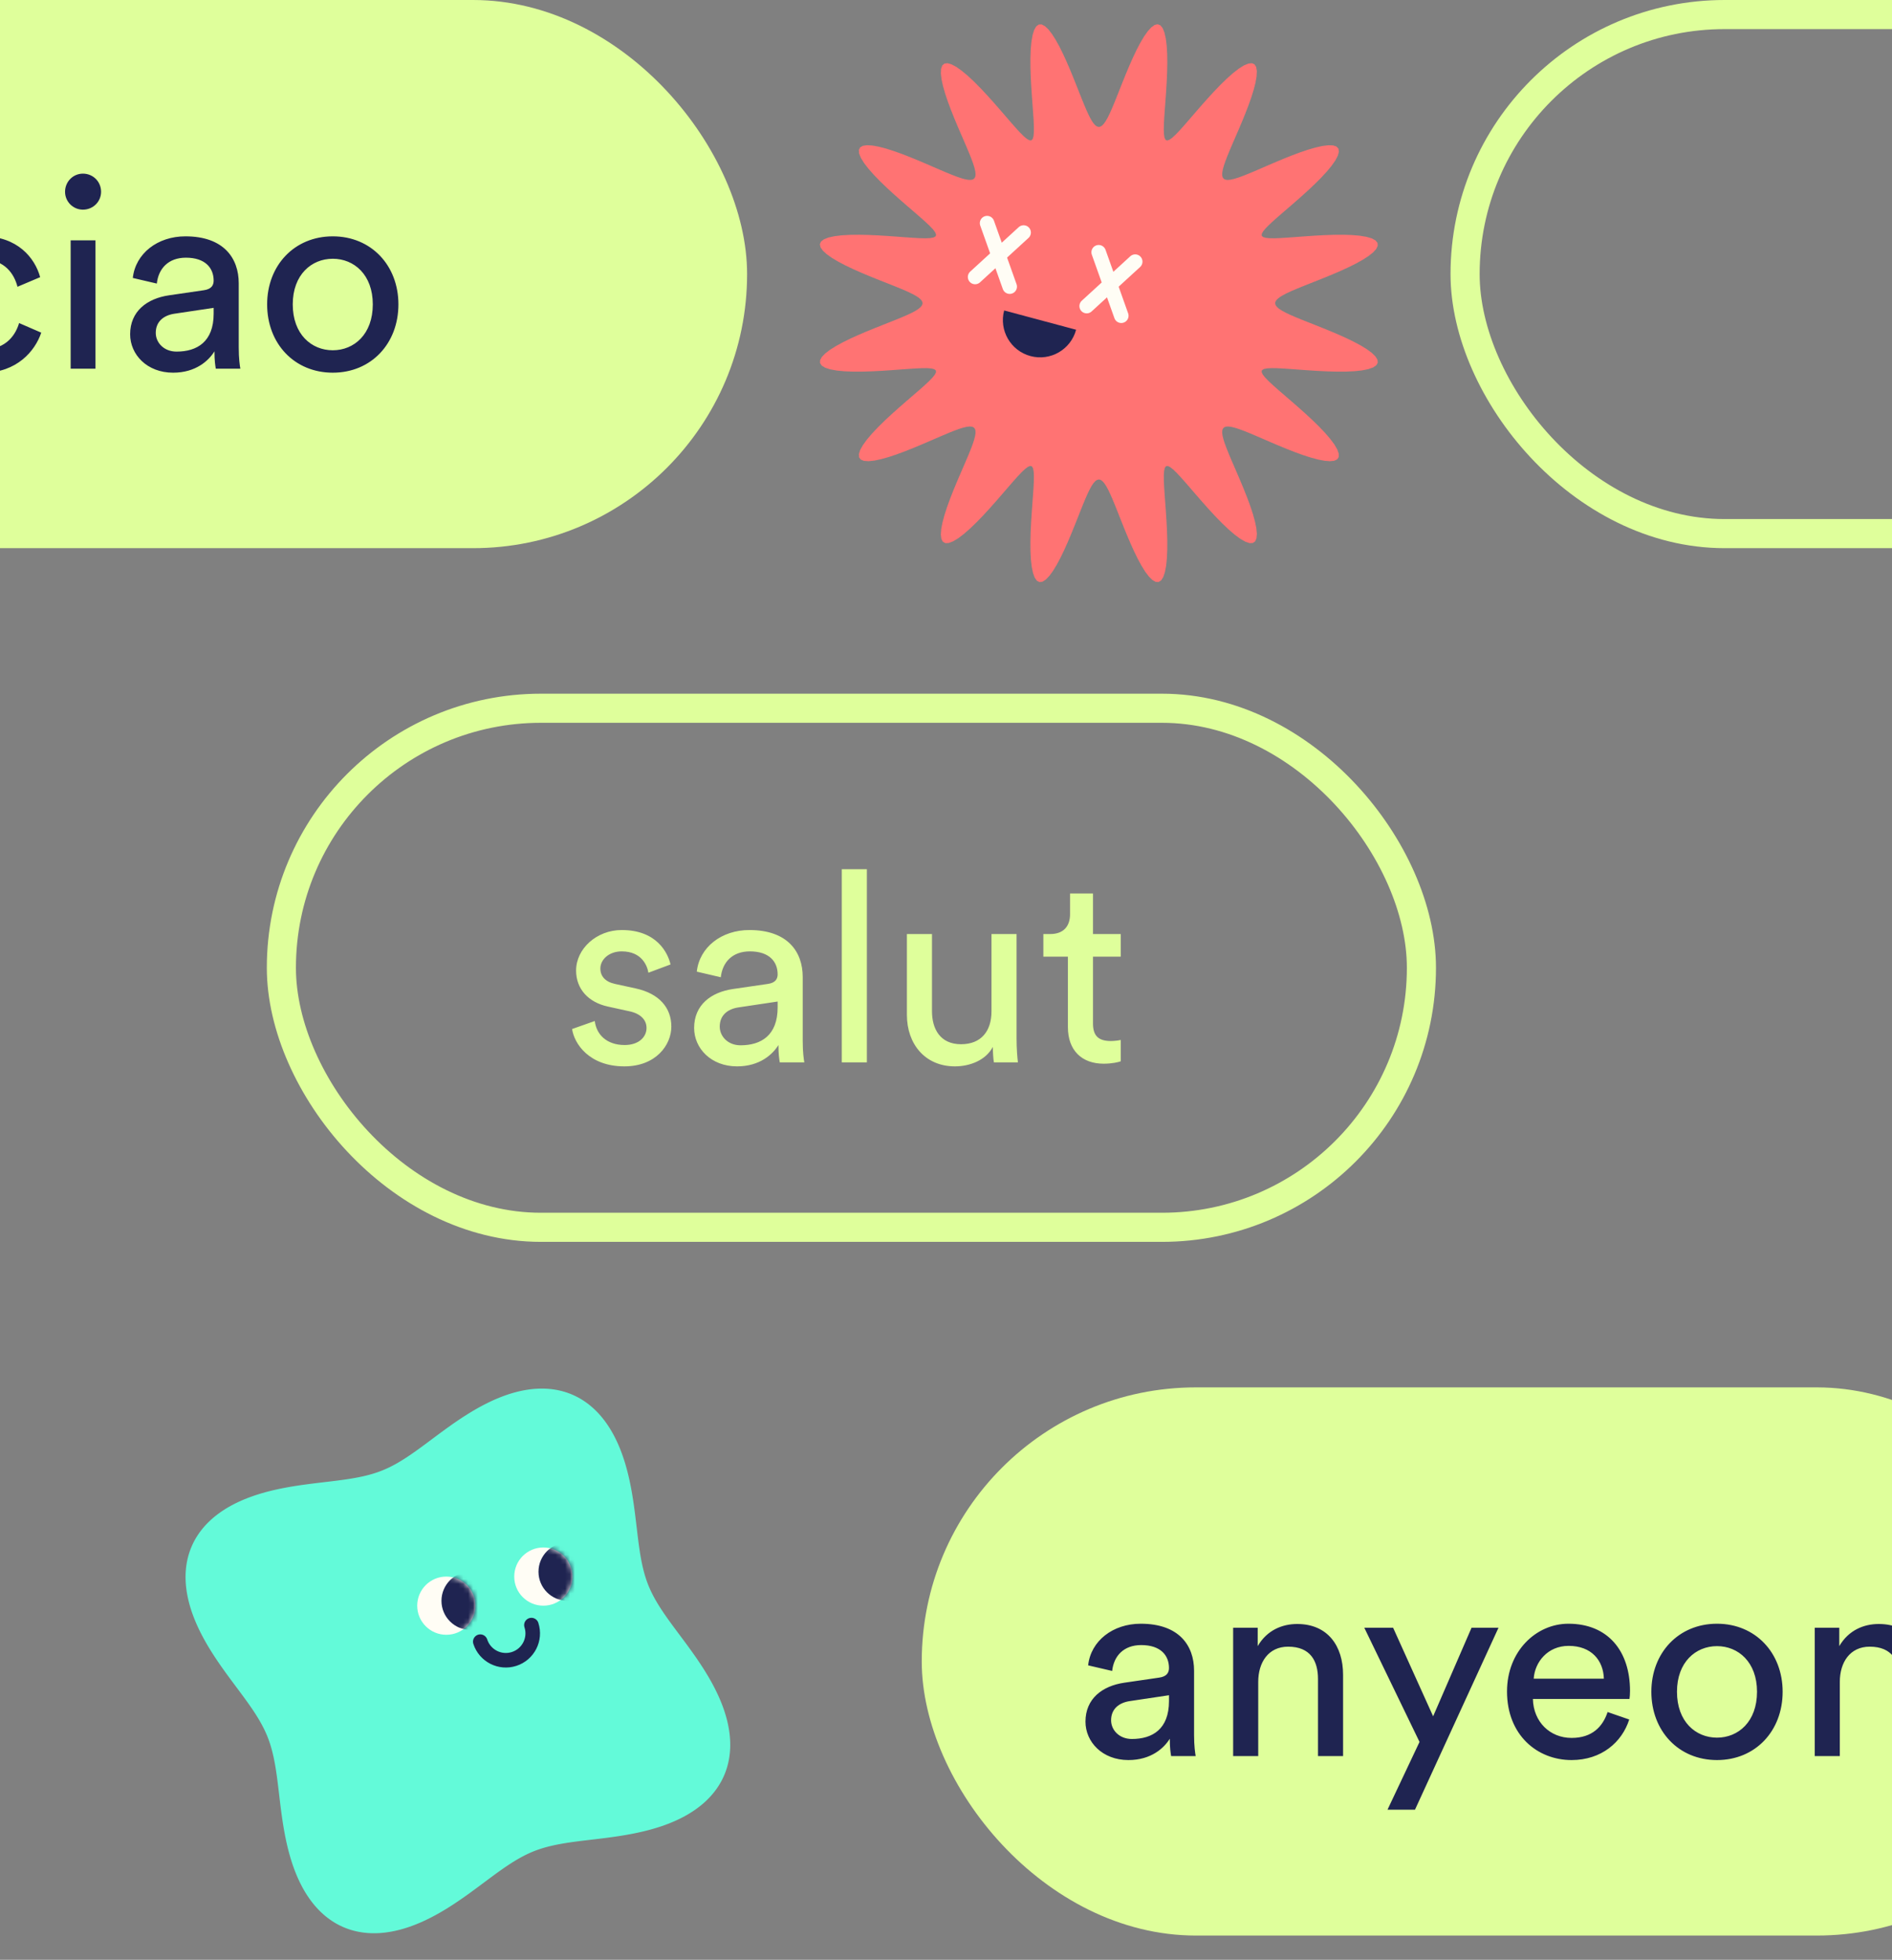<svg width="390" height="404" viewBox="0 0 390 404" fill="none" xmlns="http://www.w3.org/2000/svg">
<rect x="0" y="0" width="390" height="404" fill="#808080" stroke="none"/>
<rect x="-87" width="241" height="113" rx="56.5" fill="#DFFF9B"/>
<rect x="302" y="3" width="235" height="107" rx="53.5" stroke="#DFFF9B" stroke-width="6"/>
<rect x="58" y="146" width="235" height="107" rx="53.5" stroke="#DFFF9B" stroke-width="6"/>
<rect x="190" y="286" width="241" height="113" rx="56.5" fill="#DFFF9B"/>
<path d="M117.925 212.125C118.365 215.15 121.445 219.825 128.705 219.825C135.25 219.825 138.385 215.37 138.385 211.63C138.385 207.725 135.855 204.81 131.07 203.765L126.78 202.83C124.745 202.39 123.755 201.235 123.755 199.64C123.755 197.825 125.515 196.12 128.155 196.12C132.335 196.12 133.435 199.145 133.655 200.52L138.22 198.815C137.67 196.45 135.415 191.72 128.155 191.72C122.985 191.72 118.75 195.57 118.75 200.08C118.75 203.82 121.225 206.625 125.35 207.505L129.86 208.495C132.06 208.99 133.27 210.255 133.27 211.905C133.27 213.775 131.675 215.425 128.76 215.425C125.02 215.425 122.93 213.225 122.6 210.475L117.925 212.125ZM143.081 211.905C143.081 216.085 146.546 219.825 151.936 219.825C156.666 219.825 159.306 217.295 160.461 215.425C160.461 217.35 160.626 218.34 160.736 219H165.796C165.686 218.34 165.466 216.965 165.466 214.655V201.4C165.466 196.23 162.386 191.72 154.466 191.72C148.746 191.72 144.181 195.24 143.631 200.3L148.581 201.455C148.911 198.375 150.946 196.12 154.576 196.12C158.591 196.12 160.296 198.265 160.296 200.85C160.296 201.785 159.856 202.61 158.261 202.83L151.111 203.875C146.546 204.535 143.081 207.175 143.081 211.905ZM152.651 215.48C150.011 215.48 148.361 213.61 148.361 211.63C148.361 209.265 150.011 208 152.211 207.67L160.296 206.46V207.67C160.296 213.445 156.886 215.48 152.651 215.48ZM178.69 219V179.18H173.52V219H178.69ZM204.651 215.81C204.651 216.91 204.761 218.395 204.871 219H209.821C209.711 218.065 209.546 216.195 209.546 214.105V192.545H204.376V208.495C204.376 212.51 202.286 215.26 198.106 215.26C193.761 215.26 192.111 212.07 192.111 208.44V192.545H186.941V209.21C186.941 215.205 190.681 219.825 196.841 219.825C199.921 219.825 203.221 218.56 204.651 215.81ZM225.299 184.185H220.569V188.475C220.569 190.785 219.359 192.545 216.499 192.545H215.069V197.22H220.129V211.74C220.129 216.525 222.989 219.275 227.499 219.275C229.259 219.275 230.579 218.945 231.019 218.78V214.38C230.579 214.49 229.644 214.6 228.984 214.6C226.289 214.6 225.299 213.39 225.299 210.97V197.22H231.019V192.545H225.299V184.185Z" fill="#DFFF9B"/>
<path d="M223.75 354.905C223.75 359.085 227.215 362.825 232.605 362.825C237.335 362.825 239.975 360.295 241.13 358.425C241.13 360.35 241.295 361.34 241.405 362H246.465C246.355 361.34 246.135 359.965 246.135 357.655V344.4C246.135 339.23 243.055 334.72 235.135 334.72C229.415 334.72 224.85 338.24 224.3 343.3L229.25 344.455C229.58 341.375 231.615 339.12 235.245 339.12C239.26 339.12 240.965 341.265 240.965 343.85C240.965 344.785 240.525 345.61 238.93 345.83L231.78 346.875C227.215 347.535 223.75 350.175 223.75 354.905ZM233.32 358.48C230.68 358.48 229.03 356.61 229.03 354.63C229.03 352.265 230.68 351 232.88 350.67L240.965 349.46V350.67C240.965 356.445 237.555 358.48 233.32 358.48ZM259.359 346.71C259.359 342.695 261.449 339.45 265.519 339.45C270.139 339.45 271.679 342.42 271.679 346.105V362H276.849V345.225C276.849 339.34 273.714 334.775 267.389 334.775C264.309 334.775 261.174 336.04 259.249 339.34V335.545H254.189V362H259.359V346.71ZM291.673 373.055L308.888 335.545H303.333L295.413 353.805L287.163 335.545H281.223L292.608 359.085L286.008 373.055H291.673ZM316.143 346.05C316.363 342.64 319.003 339.285 323.348 339.285C328.023 339.285 330.498 342.255 330.608 346.05H316.143ZM331.378 352.925C330.388 355.895 328.243 358.26 323.953 358.26C319.498 358.26 316.088 354.96 315.978 350.23H335.888C335.943 349.9 335.998 349.24 335.998 348.58C335.998 340.33 331.433 334.72 323.293 334.72C316.638 334.72 310.643 340.385 310.643 348.69C310.643 357.655 316.858 362.825 323.953 362.825C330.113 362.825 334.348 359.14 335.833 354.465L331.378 352.925ZM353.927 358.205C349.527 358.205 345.677 354.905 345.677 348.745C345.677 342.64 349.527 339.34 353.927 339.34C358.327 339.34 362.177 342.64 362.177 348.745C362.177 354.905 358.327 358.205 353.927 358.205ZM353.927 334.72C346.007 334.72 340.397 340.715 340.397 348.745C340.397 356.83 346.007 362.825 353.927 362.825C361.847 362.825 367.457 356.83 367.457 348.745C367.457 340.715 361.847 334.72 353.927 334.72ZM379.242 346.71C379.242 342.695 381.332 339.45 385.402 339.45C390.022 339.45 391.562 342.42 391.562 346.105V362H396.732V345.225C396.732 339.34 393.597 334.775 387.272 334.775C384.192 334.775 381.057 336.04 379.132 339.34V335.545H374.072V362H379.242V346.71ZM403.031 363.43C403.691 369.095 408.641 373.275 415.241 373.275C425.196 373.275 428.496 366.73 428.496 360.02V335.545H423.381V339.23C422.061 336.59 419.311 335.05 415.241 335.05C407.981 335.05 403.086 340.77 403.086 347.92C403.086 355.4 408.201 360.735 415.241 360.735C419.201 360.735 422.061 358.81 423.326 356.39V360.185C423.326 365.905 420.796 368.765 415.241 368.765C411.226 368.765 408.421 365.96 408.036 362.275L403.031 363.43ZM416.011 356.39C411.336 356.39 408.366 353.09 408.366 347.92C408.366 342.805 411.446 339.45 416.011 339.45C420.466 339.45 423.546 342.805 423.546 347.92C423.546 353.035 420.466 356.39 416.011 356.39Z" fill="#1F2451"/>
<path d="M-3.49 53.505C1.02 53.505 2.945 56.53 3.605 59.115L8.28 57.135C7.18 53.12 3.55 48.72 -3.49 48.72C-11.025 48.72 -16.8 54.495 -16.8 62.745C-16.8 70.775 -11.135 76.825 -3.435 76.825C3.44 76.825 7.235 72.37 8.5 68.575L3.935 66.595C3.33 68.685 1.515 72.04 -3.435 72.04C-7.725 72.04 -11.52 68.795 -11.52 62.745C-11.52 56.585 -7.67 53.505 -3.49 53.505ZM19.68 76V49.545H14.565V76H19.68ZM13.41 39.535C13.41 41.57 15.06 43.22 17.095 43.22C19.185 43.22 20.835 41.57 20.835 39.535C20.835 37.445 19.185 35.795 17.095 35.795C15.06 35.795 13.41 37.445 13.41 39.535ZM26.826 68.905C26.826 73.085 30.291 76.825 35.681 76.825C40.411 76.825 43.051 74.295 44.206 72.425C44.206 74.35 44.371 75.34 44.481 76H49.541C49.431 75.34 49.211 73.965 49.211 71.655V58.4C49.211 53.23 46.131 48.72 38.211 48.72C32.491 48.72 27.926 52.24 27.376 57.3L32.326 58.455C32.656 55.375 34.691 53.12 38.321 53.12C42.336 53.12 44.041 55.265 44.041 57.85C44.041 58.785 43.601 59.61 42.006 59.83L34.856 60.875C30.291 61.535 26.826 64.175 26.826 68.905ZM36.396 72.48C33.756 72.48 32.106 70.61 32.106 68.63C32.106 66.265 33.756 65 35.956 64.67L44.041 63.46V64.67C44.041 70.445 40.631 72.48 36.396 72.48ZM68.595 72.205C64.195 72.205 60.345 68.905 60.345 62.745C60.345 56.64 64.195 53.34 68.595 53.34C72.995 53.34 76.845 56.64 76.845 62.745C76.845 68.905 72.995 72.205 68.595 72.205ZM68.595 48.72C60.675 48.72 55.065 54.715 55.065 62.745C55.065 70.83 60.675 76.825 68.595 76.825C76.515 76.825 82.125 70.83 82.125 62.745C82.125 54.715 76.515 48.72 68.595 48.72Z" fill="#1F2451"/>
<path fill-rule="evenodd" clip-rule="evenodd" d="M133.624 326.739L133.784 327.129L133.952 327.518L134.128 327.903L134.311 328.287L134.502 328.67L134.7 329.051L134.905 329.431L135.117 329.81L135.337 330.19L135.563 330.57L135.796 330.95L136.035 331.331L136.281 331.713L136.534 332.096L136.792 332.481L137.057 332.868L137.328 333.258L137.604 333.65L137.886 334.045L138.173 334.443L138.466 334.844L138.763 335.249L139.066 335.658L139.372 336.071L139.684 336.489L139.999 336.911L140.317 337.338L140.64 337.771L140.965 338.208L141.293 338.651L141.624 339.1L141.956 339.554L142.29 340.015L142.626 340.482L142.962 340.955L143.298 341.434L143.635 341.92L143.97 342.413L144.305 342.913L144.638 343.419L144.968 343.932L145.296 344.451L145.62 344.978L145.94 345.511L146.255 346.051L146.565 346.598L146.868 347.151L147.165 347.711L147.454 348.277L147.735 348.849L148.007 349.426L148.269 350.01L148.52 350.598L148.76 351.192L148.988 351.79L149.203 352.392L149.405 352.999L149.592 353.609L149.764 354.222L149.921 354.837L150.06 355.454L150.183 356.073L150.288 356.693L150.374 357.313L150.441 357.933L150.489 358.552L150.516 359.17L150.523 359.785L150.509 360.398L150.474 361.007L150.416 361.613L150.337 362.213L150.236 362.808L150.112 363.397L149.966 363.979L149.798 364.554L149.607 365.121L149.394 365.679L149.159 366.229L148.902 366.768L148.624 367.297L148.324 367.816L148.004 368.323L147.663 368.819L147.303 369.303L146.923 369.775L146.525 370.234L146.109 370.68L145.675 371.113L145.225 371.532L144.759 371.938L144.278 372.331L143.783 372.71L143.275 373.075L142.754 373.427L142.221 373.765L141.678 374.089L141.125 374.4L140.562 374.698L139.991 374.983L139.413 375.255L138.828 375.514L138.238 375.761L137.642 375.997L137.043 376.22L136.439 376.432L135.833 376.633L135.225 376.824L134.616 377.004L134.006 377.175L133.395 377.336L132.785 377.488L132.177 377.631L131.569 377.767L130.964 377.895L130.361 378.015L129.761 378.129L129.165 378.236L128.572 378.338L127.983 378.433L127.399 378.524L126.819 378.61L126.244 378.692L125.674 378.77L125.109 378.845L124.55 378.917L123.997 378.986L123.449 379.053L122.907 379.118L122.371 379.182L121.842 379.244L121.318 379.306L120.8 379.368L120.289 379.43L119.784 379.492L119.284 379.555L118.791 379.618L118.304 379.684L117.823 379.751L117.348 379.82L116.879 379.891L116.415 379.965L115.958 380.042L115.505 380.123L115.058 380.207L114.617 380.295L114.18 380.387L113.749 380.484L113.322 380.585L112.9 380.692L112.483 380.804L112.07 380.922L111.661 381.046L111.256 381.177L110.855 381.314L110.457 381.459L110.063 381.611L109.672 381.771L109.283 381.938L108.897 382.113L108.513 382.296L108.131 382.486L107.75 382.684L107.37 382.888L106.99 383.1L106.61 383.319L106.231 383.544L105.851 383.777L105.47 384.016L105.088 384.261L104.705 384.513L104.32 384.771L103.933 385.035L103.544 385.306L103.152 385.582L102.757 385.863L102.359 386.15L101.958 386.442L101.553 386.739L101.145 387.041L100.732 387.348L100.314 387.658L99.893 387.973L99.466 388.292L99.034 388.614L98.597 388.939L98.154 389.267L97.706 389.597L97.252 389.929L96.792 390.263L96.326 390.599L95.853 390.935L95.374 391.271L94.888 391.608L94.396 391.943L93.897 392.278L93.392 392.611L92.879 392.942L92.36 393.269L91.834 393.594L91.301 393.914L90.762 394.23L90.216 394.54L89.663 394.844L89.104 395.141L88.539 395.431L87.967 395.712L87.39 395.985L86.807 396.248L86.219 396.5L85.626 396.741L85.028 396.97L84.426 397.186L83.82 397.389L83.21 397.578L82.597 397.751L81.982 397.908L81.365 398.05L80.746 398.174L80.126 398.28L79.506 398.368L78.886 398.436L78.267 398.486L77.649 398.515L77.033 398.523L76.42 398.511L75.811 398.477L75.205 398.422L74.605 398.344L74.009 398.245L73.42 398.123L72.837 397.979L72.261 397.812L71.694 397.623L71.135 397.412L70.585 397.179L70.044 396.923L69.514 396.647L68.995 396.349L68.487 396.03L67.99 395.691L67.505 395.332L67.032 394.954L66.572 394.557L66.125 394.142L65.691 393.71L65.271 393.261L64.863 392.797L64.47 392.317L64.09 391.823L63.724 391.316L63.371 390.796L63.032 390.264L62.706 389.721L62.394 389.169L62.095 388.607L61.809 388.037L61.536 387.459L61.276 386.875L61.028 386.285L60.792 385.69L60.567 385.09L60.354 384.487L60.152 383.881L59.961 383.273L59.78 382.664L59.609 382.054L59.447 381.444L59.294 380.834L59.15 380.225L59.014 379.617L58.885 379.012L58.764 378.409L58.65 377.809L58.542 377.212L58.44 376.619L58.344 376.03L58.253 375.445L58.166 374.865L58.084 374.289L58.006 373.719L57.931 373.154L57.859 372.594L57.789 372.04L57.722 371.492L57.657 370.95L57.593 370.414L57.531 369.883L57.468 369.359L57.407 368.841L57.345 368.329L57.283 367.824L57.221 367.324L57.157 366.83L57.092 366.343L57.025 365.861L56.956 365.386L56.885 364.916L56.811 364.452L56.734 363.994L56.654 363.541L56.57 363.094L56.483 362.652L56.391 362.215L56.294 361.783L56.193 361.356L56.087 360.934L55.975 360.516L55.857 360.102L55.734 359.693L55.604 359.288L55.467 358.886L55.323 358.488L55.171 358.094L55.012 357.703L54.845 357.314L54.671 356.928L54.489 356.544L54.299 356.161L54.102 355.78L53.898 355.4L53.687 355.02L53.469 354.64L53.244 354.261L53.012 353.881L52.774 353.5L52.529 353.118L52.277 352.735L52.02 352.35L51.756 351.964L51.486 351.574L51.211 351.183L50.93 350.788L50.643 350.391L50.351 349.99L50.055 349.586L49.753 349.177L49.447 348.765L49.137 348.348L48.822 347.926L48.504 347.5L48.182 347.069L47.857 346.632L47.53 346.19L47.2 345.742L46.867 345.288L46.533 344.829L46.198 344.363L45.862 343.891L45.526 343.412L45.189 342.927L44.853 342.436L44.519 341.937L44.186 341.432L43.855 340.92L43.527 340.402L43.202 339.876L42.881 339.344L42.565 338.805L42.255 338.259L41.95 337.707L41.652 337.149L41.362 336.584L41.08 336.013L40.806 335.436L40.543 334.854L40.29 334.266L40.048 333.673L39.818 333.076L39.6 332.474L39.397 331.868L39.207 331.259L39.032 330.646L38.873 330.031L38.731 329.414L38.606 328.795L38.498 328.176L38.409 327.555L38.338 326.935L38.288 326.316L38.257 325.698L38.247 325.082L38.258 324.469L38.29 323.859L38.343 323.253L38.419 322.652L38.517 322.056L38.637 321.466L38.779 320.883L38.944 320.307L39.131 319.739L39.341 319.179L39.572 318.628L39.826 318.087L40.101 317.556L40.397 317.036L40.714 316.527L41.051 316.029L41.409 315.543L41.785 315.069L42.181 314.608L42.594 314.16L43.025 313.725L43.473 313.304L43.936 312.895L44.414 312.501L44.907 312.12L45.414 311.752L45.933 311.398L46.463 311.058L47.005 310.732L47.557 310.418L48.118 310.118L48.688 309.832L49.264 309.558L49.848 309.296L50.438 309.047L51.033 308.81L51.632 308.585L52.235 308.371L52.84 308.168L53.448 307.976L54.057 307.794L54.667 307.622L55.278 307.459L55.888 307.306L56.497 307.161L57.104 307.024L57.71 306.895L58.313 306.773L58.914 306.659L59.511 306.55L60.104 306.448L60.694 306.351L61.279 306.26L61.859 306.173L62.435 306.09L63.006 306.012L63.571 305.937L64.131 305.864L64.686 305.795L65.234 305.728L65.777 305.662L66.314 305.598L66.845 305.535L67.369 305.473L67.888 305.412L68.4 305.35L68.907 305.288L69.407 305.225L69.901 305.162L70.389 305.097L70.871 305.03L71.347 304.961L71.817 304.89L72.281 304.817L72.74 304.74L73.193 304.66L73.641 304.577L74.084 304.49L74.521 304.398L74.953 304.302L75.38 304.201L75.803 304.095L76.221 303.984L76.635 303.867L77.045 303.744L77.45 303.614L77.852 303.478L78.25 303.334L78.645 303.184L79.037 303.025L79.425 302.859L79.812 302.685L80.196 302.504L80.579 302.315L80.96 302.118L81.34 301.915L81.72 301.704L82.1 301.487L82.479 301.262L82.859 301.031L83.24 300.793L83.621 300.548L84.004 300.297L84.389 300.04L84.776 299.777L85.165 299.508L85.556 299.233L85.95 298.952L86.347 298.666L86.748 298.375L87.152 298.078L87.56 297.777L87.972 297.471L88.389 297.161L88.81 296.847L89.236 296.529L89.667 296.208L90.103 295.883L90.545 295.556L90.992 295.226L91.446 294.894L91.905 294.56L92.37 294.225L92.842 293.889L93.32 293.552L93.804 293.216L94.295 292.88L94.793 292.545L95.297 292.212L95.809 291.881L96.327 291.553L96.852 291.228L97.384 290.907L97.922 290.59L98.467 290.279L99.019 289.974L99.577 289.676L100.141 289.385L100.712 289.102L101.288 288.828L101.87 288.563L102.457 288.309L103.05 288.066L103.647 287.835L104.248 287.617L104.854 287.412L105.463 287.221L106.075 287.046L106.69 286.885L107.307 286.742L107.926 286.615L108.545 286.506L109.165 286.415L109.786 286.343L110.405 286.291L111.023 286.259L111.639 286.247L112.252 286.256L112.863 286.286L113.469 286.338L114.07 286.412L114.667 286.508L115.257 286.626L115.841 286.767L116.418 286.93L116.987 287.115L117.547 287.323L118.098 287.553L118.64 287.805L119.172 288.078L119.693 288.372L120.204 288.688L120.702 289.024L121.189 289.379L121.664 289.755L122.126 290.149L122.575 290.561L123.011 290.99L123.434 291.436L123.843 291.898L124.239 292.376L124.621 292.867L124.989 293.373L125.344 293.891L125.685 294.421L126.013 294.961L126.327 295.512L126.628 296.073L126.916 296.642L127.191 297.218L127.454 297.801L127.704 298.391L127.942 298.985L128.168 299.584L128.383 300.186L128.586 300.792L128.78 301.4L128.962 302.009L129.135 302.619L129.298 303.229L129.453 303.839L129.598 304.448L129.736 305.056L129.865 305.662L129.987 306.265L130.103 306.866L130.211 307.463L130.314 308.057L130.411 308.647L130.503 309.232L130.591 309.813L130.673 310.389L130.752 310.961L130.828 311.526L130.9 312.087L130.97 312.642L131.037 313.191L131.103 313.734L131.167 314.271L131.23 314.802L131.292 315.328L131.354 315.847L131.415 316.36L131.477 316.866L131.54 317.367L131.603 317.861L131.668 318.35L131.735 318.832L131.803 319.309L131.874 319.78L131.947 320.244L132.024 320.704L132.103 321.157L132.187 321.605L132.274 322.048L132.365 322.486L132.46 322.919L132.561 323.346L132.666 323.769L132.777 324.188L132.894 324.602L133.016 325.012L133.146 325.418L133.281 325.82L133.424 326.218L133.574 326.613L133.624 326.739Z" fill="#63FAD9"/>
<circle cx="92" cy="331" r="6" fill="#FFFDF5"/>
<circle cx="112" cy="325" r="6" fill="#FFFDF5"/>
<mask id="mask0_21_267" style="mask-type:alpha" maskUnits="userSpaceOnUse" x="86" y="325" width="12" height="12">
<circle cx="92" cy="331" r="6" fill="#FFFDF5"/>
</mask>
<g mask="url(#mask0_21_267)">
<circle cx="97" cy="330" r="6" fill="#1F2451"/>
</g>
<mask id="mask1_21_267" style="mask-type:alpha" maskUnits="userSpaceOnUse" x="106" y="319" width="12" height="12">
<circle cx="112" cy="325" r="6" fill="#FFFDF5"/>
</mask>
<g mask="url(#mask1_21_267)">
<circle cx="117" cy="324" r="6" fill="#1F2451"/>
</g>
<path d="M109.541 335C110.485 337.911 108.89 341.035 105.979 341.979C103.068 342.922 99.943 341.327 99 338.416" stroke="#1F2451" stroke-width="3" stroke-linecap="round"/>
<path fill-rule="evenodd" clip-rule="evenodd" d="M262.844 62.504L262.93 62.869L263.186 63.238L263.612 63.618L264.206 64.013L264.966 64.429L265.888 64.87L266.966 65.341L268.191 65.846L269.548 66.388L271.02 66.97L272.584 67.593L274.209 68.256L275.857 68.956L277.487 69.688L279.047 70.444L280.484 71.214L281.743 71.985L282.769 72.741L283.512 73.466L283.932 74.144L284 74.757L283.704 75.294L283.048 75.742L282.053 76.096L280.755 76.355L279.202 76.521L277.452 76.603L275.566 76.61L273.607 76.558L271.634 76.462L269.7 76.339L267.855 76.206L266.138 76.078L264.584 75.972L263.22 75.904L262.07 75.889L261.157 75.942L260.501 76.081L260.127 76.323L260.059 76.689L260.282 77.183L260.762 77.801L261.473 78.539L262.387 79.394L263.477 80.362L264.715 81.433L266.068 82.598L267.498 83.843L268.962 85.147L270.413 86.488L271.799 87.836L273.065 89.159L274.159 90.422L275.032 91.589L275.641 92.626L275.956 93.503L275.957 94.197L275.642 94.693L275.021 94.984L274.12 95.075L272.974 94.978L271.628 94.714L270.129 94.307L268.526 93.787L266.868 93.184L265.198 92.53L263.553 91.851L261.965 91.175L260.46 90.524L259.055 89.917L257.766 89.371L256.602 88.897L255.566 88.508L254.663 88.211L253.893 88.014L253.253 87.923L252.742 87.942L252.358 88.075L252.096 88.328L251.953 88.702L251.925 89.203L252.008 89.832L252.197 90.592L252.486 91.485L252.868 92.509L253.335 93.664L253.876 94.943L254.479 96.338L255.127 97.836L255.802 99.418L256.481 101.059L257.139 102.729L257.747 104.389L258.274 105.998L258.691 107.507L258.969 108.867L259.08 110.03L259.004 110.952L258.729 111.596L258.25 111.936L257.571 111.96L256.707 111.67L255.682 111.084L254.524 110.231L253.268 109.152L251.948 107.898L250.6 106.52L249.258 105.072L247.949 103.608L246.699 102.173L245.527 100.813L244.447 99.565L243.471 98.462L242.607 97.533L241.859 96.805L241.231 96.305L240.727 96.061L240.351 96.105L240.1 96.455L239.954 97.089L239.894 97.983L239.905 99.114L239.969 100.462L240.072 102.002L240.199 103.707L240.332 105.543L240.457 107.471L240.556 109.443L240.612 111.405L240.609 113.299L240.534 115.062L240.375 116.633L240.124 117.953L239.777 118.973L239.336 119.657L238.807 119.982L238.199 119.942L237.526 119.55L236.804 118.831L236.049 117.826L235.279 116.584L234.508 115.159L233.75 113.607L233.016 111.981L232.313 110.333L231.647 108.705L231.021 107.135L230.436 105.655L229.89 104.288L229.382 103.052L228.909 101.962L228.465 101.028L228.048 100.254L227.651 99.647L227.27 99.208L226.9 98.938L226.536 98.839L226.172 98.911L225.803 99.153L225.424 99.566L225.03 100.146L224.616 100.894L224.177 101.803L223.709 102.869L223.206 104.082L222.667 105.429L222.088 106.893L221.469 108.45L220.809 110.071L220.112 111.719L219.382 113.352L218.627 114.919L217.857 116.368L217.086 117.643L216.328 118.689L215.6 119.456L214.918 119.903L214.299 120L213.756 119.733L213.3 119.106L212.938 118.137L212.672 116.861L212.499 115.327L212.411 113.59L212.398 111.713L212.445 109.757L212.538 107.783L212.66 105.845L212.794 103.992L212.922 102.263L213.03 100.695L213.102 99.315L213.122 98.147L213.074 97.215L212.943 96.538L212.71 96.141L212.355 96.048L211.871 96.249L211.263 96.71L210.534 97.403L209.687 98.302L208.729 99.379L207.665 100.606L206.507 101.951L205.268 103.376L203.967 104.839L202.628 106.293L201.279 107.685L199.953 108.963L198.684 110.073L197.508 110.965L196.459 111.596L195.568 111.935L194.859 111.961L194.347 111.671L194.039 111.074L193.933 110.195L194.015 109.067L194.268 107.735L194.664 106.246L195.177 104.65L195.774 102.995L196.425 101.324L197.103 99.676L197.78 98.083L198.434 96.57L199.045 95.158L199.597 93.859L200.077 92.684L200.473 91.639L200.777 90.725L200.982 89.944L201.082 89.294L201.072 88.773L200.948 88.379L200.705 88.108L200.341 87.955L199.85 87.918L199.231 87.993L198.482 88.173L197.6 88.454L196.585 88.829L195.441 89.29L194.171 89.826L192.785 90.424L191.294 91.069L189.718 91.743L188.08 92.422L186.412 93.083L184.749 93.695L183.134 94.231L181.615 94.658L180.241 94.947L179.06 95.072L178.118 95.012L177.451 94.753L177.086 94.29L177.036 93.627L177.302 92.777L177.866 91.764L178.699 90.615L179.761 89.365L181.004 88.05L182.374 86.703L183.818 85.359L185.283 84.047L186.722 82.792L188.089 81.613L189.348 80.525L190.464 79.541L191.408 78.668L192.152 77.91L192.672 77.273L192.937 76.759L192.918 76.373L192.591 76.112L191.979 75.958L191.105 75.893L189.992 75.898L188.66 75.959L187.134 76.059L185.441 76.184L183.614 76.318L181.692 76.444L179.721 76.546L177.756 76.606L175.854 76.608L174.078 76.54L172.49 76.387L171.148 76.144L170.102 75.805L169.39 75.371L169.036 74.848L169.047 74.246L169.412 73.578L170.106 72.859L171.09 72.107L172.315 71.338L173.728 70.566L175.272 69.807L176.894 69.07L178.543 68.365L180.174 67.696L181.749 67.067L183.238 66.478L184.615 65.93L185.862 65.419L186.964 64.943L187.911 64.497L188.697 64.078L189.318 63.679L189.771 63.298L190.054 62.927L190.167 62.562L190.109 62.198L189.88 61.83L189.481 61.452L188.913 61.06L188.179 60.648L187.282 60.211L186.229 59.745L185.027 59.246L183.69 58.709L182.234 58.134L180.683 57.518L179.066 56.861L177.418 56.167L175.783 55.439L174.208 54.686L172.747 53.917L171.456 53.146L170.39 52.386L169.599 51.655L169.126 50.969L169 50.344L169.238 49.795L169.837 49.332L170.78 48.962L172.033 48.689L173.549 48.508L175.272 48.414L177.14 48.395L179.092 48.439L181.067 48.529L183.01 48.649L184.872 48.782L186.612 48.912L188.194 49.022L189.59 49.097L190.776 49.121L191.728 49.08L192.426 48.956L192.846 48.732L192.964 48.387L192.785 47.913L192.344 47.315L191.668 46.595L190.785 45.758L189.72 44.809L188.504 43.753L187.167 42.602L185.747 41.369L184.285 40.072L182.828 38.735L181.429 37.386L180.14 36.057L179.015 34.782L178.104 33.598L177.45 32.538L177.087 31.633L177.035 30.909L177.301 30.381L177.874 30.057L178.732 29.935L179.842 30.003L181.16 30.243L182.638 30.629L184.227 31.133L185.879 31.724L187.551 32.373L189.202 33.049L190.8 33.727L192.32 34.383L193.742 34.998L195.05 35.556L196.235 36.041L197.291 36.445L198.215 36.757L199.007 36.97L199.667 37.078L200.198 37.078L200.603 36.962L200.884 36.729L201.045 36.374L201.091 35.894L201.026 35.286L200.853 34.547L200.58 33.675L200.212 32.671L199.758 31.537L199.228 30.277L198.634 28.9L197.992 27.417L197.319 25.847L196.639 24.214L195.977 22.546L195.359 20.882L194.816 19.262L194.38 17.734L194.078 16.346L193.939 15.148L193.984 14.185L194.227 13.495L194.674 13.106L195.322 13.031L196.157 13.272L197.158 13.813L198.297 14.626L199.541 15.671L200.853 16.901L202.198 18.263L203.543 19.703L204.859 21.169L206.12 22.611L207.306 23.985L208.401 25.254L209.394 26.382L210.277 27.341L211.043 28.102L211.69 28.64L212.214 28.927L212.611 28.931L212.881 28.629L213.043 28.038L213.115 27.185L213.114 26.09L213.058 24.775L212.96 23.264L212.836 21.583L212.702 19.765L212.575 17.849L212.471 15.881L212.407 13.913L212.399 12.004L212.462 10.216L212.607 8.611L212.843 7.247L213.174 6.176L213.601 5.437L214.117 5.054L214.713 5.036L215.377 5.374L216.092 6.043L216.842 7.005L217.611 8.213L218.383 9.612L219.144 11.148L219.882 12.765L220.591 14.414L221.263 16.048L221.895 17.629L222.487 19.125L223.039 20.512L223.552 21.769L224.031 22.883L224.479 23.843L224.901 24.642L225.3 25.276L225.683 25.742L226.055 26.039L226.42 26.165L226.784 26.121L227.151 25.905L227.528 25.52L227.919 24.966L228.33 24.245L228.764 23.361L229.228 22.32L229.725 21.13L230.258 19.803L230.83 18.356L231.443 16.812L232.097 15.199L232.788 13.552L233.513 11.914L234.265 10.333L235.033 8.861L235.805 7.555L236.566 6.469L237.3 5.654L237.991 5.154L238.621 5L239.177 5.208L239.647 5.78L240.024 6.696L240.305 7.926L240.493 9.423L240.594 11.131L240.618 12.99L240.579 14.937L240.492 16.912L240.374 18.859L240.241 20.729L240.111 22.48L239.998 24.076L239.92 25.488L239.891 26.691L239.926 27.662L240.043 28.381L240.258 28.825L240.593 28.966L241.057 28.81L241.646 28.389L242.356 27.731L243.184 26.863L244.125 25.812L245.172 24.607L246.316 23.279L247.544 21.863L248.836 20.403L250.171 18.945L251.52 17.539L252.852 16.239L254.133 15.099L255.326 14.17L256.397 13.494L257.315 13.107L258.054 13.03L258.598 13.27L258.939 13.82L259.077 14.656L259.023 15.747L258.796 17.05L258.421 18.517L257.925 20.099L257.339 21.748L256.694 23.419L256.019 25.073L255.34 26.677L254.681 28.204L254.062 29.633L253.5 30.951L253.008 32.146L252.598 33.212L252.278 34.147L252.057 34.949L251.94 35.62L251.932 36.161L252.038 36.575L252.261 36.866L252.606 37.037L253.076 37.092L253.675 37.035L254.403 36.871L255.264 36.606L256.258 36.245L257.382 35.797L258.632 35.273L260.001 34.684L261.475 34.044L263.039 33.374L264.669 32.694L266.335 32.029L268.002 31.407L269.627 30.857L271.164 30.411L272.565 30.098L273.78 29.945L274.763 29.974L275.476 30.201L275.891 30.631L275.99 31.264L275.774 32.085L275.256 33.074L274.464 34.203L273.435 35.439L272.218 36.747L270.864 38.09L269.428 39.437L267.963 40.756L266.517 42.022L265.135 43.214L263.857 44.317L262.716 45.318L261.743 46.21L260.965 46.986L260.408 47.642L260.1 48.176L260.072 48.583L260.35 48.863L260.919 49.032L261.752 49.111L262.829 49.116L264.127 49.063L265.624 48.968L267.293 48.845L269.101 48.712L271.011 48.583L272.977 48.477L274.947 48.409L276.863 48.396L278.663 48.453L280.285 48.591L281.671 48.82L282.767 49.144L283.534 49.562L283.945 50.072L283.992 50.662L283.682 51.321L283.038 52.032L282.098 52.78L280.907 53.548L279.521 54.32L277.994 55.082L276.381 55.823L274.733 56.534L273.097 57.209L271.51 57.845L270.005 58.44L268.609 58.994L267.341 59.511L266.215 59.992L265.243 60.442L264.43 60.866L263.783 61.267L263.303 61.651L262.993 62.023L262.853 62.389L262.844 62.504Z" fill="#FF7373"/>
<path d="M203.472 46L208.129 59.088" stroke="#FFFDF5" stroke-width="3" stroke-linecap="round"/>
<path d="M226.472 52L231.129 65.088" stroke="#FFFDF5" stroke-width="3" stroke-linecap="round"/>
<path d="M201 57.097L211 47.936" stroke="#FFFDF5" stroke-width="3" stroke-linecap="round"/>
<path d="M224 63.097L234 53.936" stroke="#FFFDF5" stroke-width="3" stroke-linecap="round"/>
<path d="M212.416 73.403C216.511 74.5 220.721 72.07 221.818 67.974L206.987 64C205.89 68.096 208.32 72.305 212.416 73.403Z" fill="#1F2451"/>
</svg>
